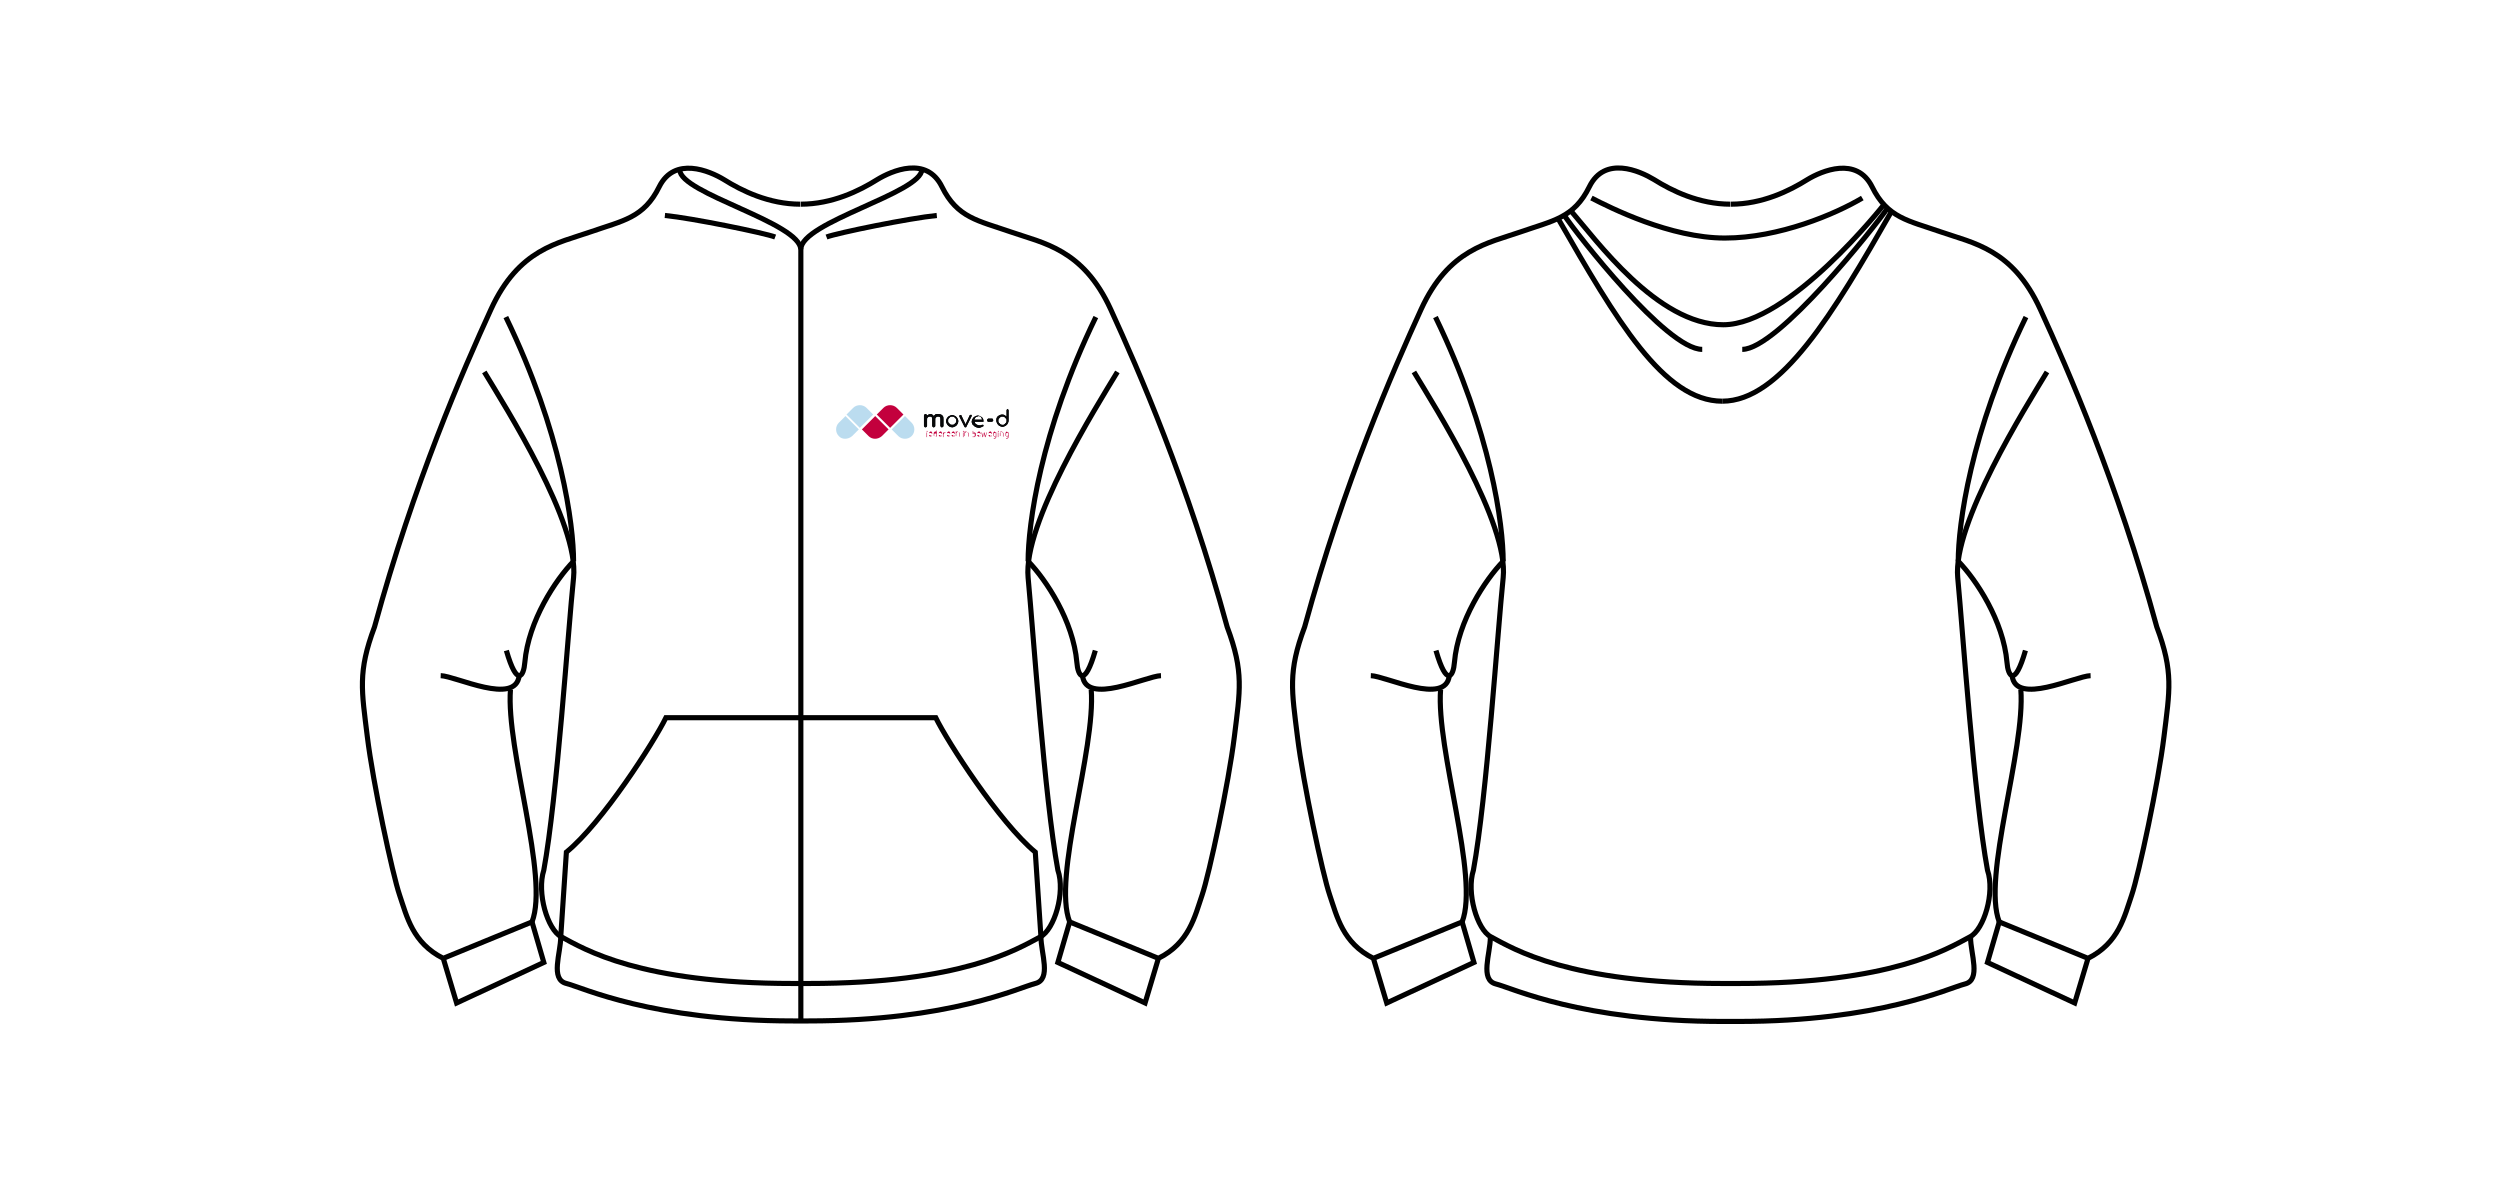 <?xml version="1.0" encoding="utf-8"?>
<!-- Generator: Adobe Illustrator 22.0.1, SVG Export Plug-In . SVG Version: 6.00 Build 0)  -->
<svg version="1.1" xmlns="http://www.w3.org/2000/svg" xmlns:xlink="http://www.w3.org/1999/xlink" x="0px" y="0px"
	 viewBox="0 0 487.3 231.8" style="enable-background:new 0 0 487.3 231.8;" xml:space="preserve">
<style type="text/css">
	.st0{display:none;}
	.st1{display:inline;}
	.st2{fill:#BBDCF3;}
	.st3{fill:#C3003D;}
	.st4{fill:none;stroke:#FFFFFF;stroke-miterlimit:10;}
	.st5{fill:none;stroke:#000000;stroke-miterlimit:10;}
	.st6{fill:#BBDCEF;}
	.st7{fill:#070809;}
	.st8{fill:#FFFFFF;}
	.st9{display:inline;fill:#BBDCEF;}
	.st10{display:inline;fill:#C3003D;}
	.st11{display:inline;fill:#FFFFFF;}
</style>
<g id="Layer_3" class="st0">
	<g class="st1">
		<path class="st2" d="M373.5,188.4l15.6-15.6l-31.3-31.3l-15.6,15.6c-8.6,8.6-8.6,22.6,0,31.3l0,0C350.9,197,364.9,197,373.5,188.4
			z"/>
		<path class="st2" d="M392.3,169.6l31.3-31.3l-15.8-15.8c-8.5-8.5-22.4-8.5-30.9,0L361,138.4L392.3,169.6z"/>
		<path class="st3" d="M426.7,140.6l-30.4,31.3l15.6,15.6c4.1,4.1,9.4,6.3,14.8,6.5L426.7,140.6z"/>
	</g>
</g>
<g id="Layer_10">
	<path class="st5" d="M225.8,186.8l-17.3-7.1l-2.3,7.9l17,7.9L225.8,186.8c6-3,7.1-8.2,8.5-12.3s5.2-21.9,6.3-30.9
		c1.1-9,1.9-12.6-1.4-21.4c-7.7-28.2-17.3-50.1-22.7-61.9S203.3,47.4,197,45.2c-6.3-2.2-10.4-2.7-13.4-8.8s-9.8-3.1-12.6-1.4
		c-3.5,2.2-8.8,4.8-14.9,4.8"/>
	<path class="st5" d="M200.4,109.4c3.5,3.6,8.8,11.6,9.5,19.7c0.2,2.7,1.5,5,3.6-2.3"/>
	<path class="st5" d="M226.3,131.7c-3,0.1-14.6,5.9-15.3,0"/>
	<path class="st5" d="M212.7,134.4c0.9,11.7-7.6,36.6-4.2,45.3"/>
	<path class="st5" d="M200.4,109.4c0-7,2.3-25.1,13.2-47.6"/>
	<path class="st5" d="M156.1,48.6c0-5.3,23.6-11,23.6-15.6"/>
	<path class="st5" d="M161.1,46.2c2.1-0.8,16.3-3.7,21.5-4.2"/>
	<path class="st5" d="M86.4,186.8l17.3-7.1l2.3,7.9l-17,7.9L86.4,186.8c-6-3-7.1-8.2-8.5-12.3s-5.2-21.9-6.3-30.9
		c-1.1-9-1.9-12.6,1.4-21.4C80.7,94,90.3,72.1,95.7,60.3s13.1-12.9,19.4-15.1s10.4-2.7,13.4-8.8c3-6,9.8-3.1,12.6-1.4
		c3.5,2.2,8.8,4.8,14.9,4.8"/>
	<path class="st5" d="M111.8,109.4c-3.5,3.6-8.8,11.6-9.5,19.7c-0.2,2.7-1.5,5-3.6-2.3"/>
	<path class="st5" d="M85.9,131.7c3,0.1,14.6,5.9,15.3,0"/>
	<path class="st5" d="M99.5,134.4c-0.9,11.7,7.6,36.6,4.2,45.3"/>
	<path class="st5" d="M94.4,72.5c4.1,6.8,18.5,29.5,17.4,40.1s-3.2,42.8-5.8,57c-1.4,4.4,0.7,11.6,3.4,13c4.5,2.4,15.3,9.1,45.2,9.1
		h3c29.9,0,40.7-6.7,45.2-9.1c2.7-1.4,4.9-8.6,3.4-13c-2.6-14.2-4.8-46.4-5.8-57s13.3-33.3,17.4-40.1"/>
	<path class="st5" d="M154.6,199c-27.5,0-41-6.5-44.2-7.3s-1.1-5.9-1.1-9.1l1.1-16.5c7-5.7,17.1-21.5,19.4-26.2h24.8h3h24.8
		c2.3,4.7,12.4,20.4,19.4,26.2l1.1,16.5c0,3.2,2.1,8.3-1.1,9.1s-16.6,7.3-44.2,7.3H154.6z"/>
	<path class="st5" d="M111.8,109.4c0-7-2.3-25.1-13.2-47.6"/>
	<path class="st5" d="M132.5,33.1c0,4.6,23.6,10.3,23.6,15.6V199"/>
	<path class="st5" d="M151.1,46.2c-2.1-0.8-16.3-3.7-21.5-4.2"/>
	<path class="st5" d="M407,186.8l-17.3-7.1l-2.3,7.9l17,7.9L407,186.8c6-3,7.1-8.2,8.5-12.3s5.2-21.9,6.3-30.9
		c1.1-9,1.9-12.6-1.4-21.4c-7.7-28.2-17.3-50.1-22.7-61.9s-13.1-12.9-19.4-15.1s-10.4-2.7-13.4-8.8c-3-6-9.8-3.1-12.6-1.4
		c-3.5,2.2-8.8,4.8-14.9,4.8"/>
	<path class="st5" d="M381.7,109.4c3.5,3.6,8.8,11.6,9.5,19.7c0.2,2.7,1.5,5,3.6-2.3"/>
	<path class="st5" d="M407.5,131.7c-3,0.1-14.6,5.9-15.3,0"/>
	<path class="st5" d="M393.9,134.4c0.9,11.7-7.6,36.6-4.2,45.3"/>
	<path class="st5" d="M381.7,109.4c0-7,2.3-25.1,13.2-47.6"/>
	<path class="st5" d="M267.7,186.8l17.3-7.1l2.3,7.9l-17,7.9L267.7,186.8c-6-3-7.1-8.2-8.5-12.3s-5.2-21.9-6.3-30.9
		c-1.1-9-1.9-12.6,1.4-21.4c7.7-28.2,17.3-50.1,22.7-61.9s13.1-12.9,19.4-15.1c6.3-2.2,10.4-2.7,13.4-8.8s9.8-3.1,12.6-1.4
		c3.5,2.2,8.8,4.8,14.9,4.8"/>
	<path class="st5" d="M293,109.4c-3.5,3.6-8.8,11.6-9.5,19.7c-0.2,2.7-1.5,5-3.6-2.3"/>
	<path class="st5" d="M267.2,131.7c3,0.1,14.6,5.9,15.3,0"/>
	<path class="st5" d="M280.8,134.4c-0.9,11.7,7.6,36.6,4.2,45.3"/>
	<path class="st5" d="M275.6,72.5c4.1,6.8,18.5,29.5,17.4,40.1s-3.2,42.8-5.8,57c-1.4,4.4,0.7,11.6,3.4,13
		c4.5,2.4,15.3,9.1,45.2,9.1h3c29.9,0,40.7-6.7,45.2-9.1c2.7-1.4,4.9-8.6,3.4-13c-2.6-14.2-4.8-46.4-5.8-57s13.3-33.3,17.4-40.1"/>
	<path class="st5" d="M384.1,182.7c0,3.2,2.1,8.3-1.1,9.1s-16.6,7.3-44.2,7.3h-3c-27.5,0-41-6.5-44.2-7.3s-1.1-5.9-1.1-9.1"/>
	<path class="st5" d="M293,109.4c0-7-2.3-25.1-13.2-47.6"/>
	<path class="st5" d="M310.2,38.6c3.7,1.9,15.4,7.8,26,7.8c10.6,0,21.6-4.7,26.8-7.8"/>
	<path class="st5" d="M306.2,41.1c4.8,5.5,16.8,22.2,29.7,22.2s31.3-23.4,31.3-23.4"/>
	<path class="st5" d="M335.7,78.2c-11.4,0-20.7-15.9-32-35.6"/>
	<path class="st5" d="M304.9,42c2.4,3.5,19.9,26.1,26.9,26.1"/>
	<path class="st5" d="M335.7,78.2c11.4,0,21.7-17.2,33-37"/>
	<path class="st5" d="M367.9,40.6c-2.4,3.5-21.4,27.5-28.3,27.5"/>
</g>
<g id="Layer_10_copy_2">
</g>
<g id="Layer_10_copy">
</g>
<g id="logo_x27_s">
	<g>
		<path class="st6" d="M166.1,85l1.3-1.3l-2.6-2.6l-1.3,1.3c-0.7,0.7-0.7,1.9,0,2.6l0,0C164.1,85.7,165.3,85.7,166.1,85z"/>
		<path class="st6" d="M167.6,83.4l2.6-2.6l-1.3-1.3c-0.7-0.7-1.9-0.7-2.6,0l-1.3,1.3L167.6,83.4z"/>
		<path class="st3" d="M171.9,85l1.3-1.3l-2.6-2.6l-2.6,2.6l1.3,1.3C170,85.7,171.1,85.7,171.9,85z"/>
		<path class="st3" d="M173.5,83.4l2.6-2.6l-1.3-1.3c-0.7-0.7-1.9-0.7-2.6,0l-1.3,1.3L173.5,83.4z"/>
		<path class="st6" d="M177.7,85L177.7,85c0.7-0.7,0.7-1.9,0-2.6l-1.3-1.3l-2.6,2.6l1.3,1.3C175.8,85.7,177,85.7,177.7,85z"/>
		<path class="st7" d="M183.7,81c0.2,0.2,0.2,0.4,0.2,0.7V83c0,0.1,0,0.1-0.1,0.2c0,0-0.1,0.1-0.2,0.1c-0.1,0-0.1,0-0.2-0.1
			c0,0-0.1-0.1-0.1-0.2v-1.3c0-0.2,0-0.3-0.1-0.4c-0.1-0.1-0.2-0.1-0.4-0.1c-0.2,0-0.3,0.1-0.4,0.2c-0.1,0.1-0.1,0.2-0.1,0.4V83
			c0,0.1,0,0.1-0.1,0.2c0,0-0.1,0.1-0.2,0.1c-0.1,0-0.1,0-0.2-0.1c0,0-0.1-0.1-0.1-0.2v-1.3c0-0.2,0-0.3-0.1-0.4
			c-0.1-0.1-0.2-0.1-0.4-0.1c-0.2,0-0.3,0.1-0.4,0.2c-0.1,0.1-0.1,0.2-0.1,0.4V83c0,0.1,0,0.1-0.1,0.2c0,0-0.1,0.1-0.2,0.1
			c-0.1,0-0.1,0-0.2-0.1c0,0-0.1-0.1-0.1-0.2v-2c0-0.1,0-0.1,0.1-0.2c0,0,0.1-0.1,0.2-0.1c0.1,0,0.1,0,0.2,0.1c0,0,0.1,0.1,0.1,0.2
			c0.1-0.1,0.2-0.1,0.3-0.2c0.1,0,0.2-0.1,0.3-0.1c0.2,0,0.3,0,0.4,0.1c0.1,0.1,0.2,0.1,0.3,0.3c0.1-0.1,0.2-0.2,0.3-0.3
			c0.1-0.1,0.3-0.1,0.4-0.1C183.3,80.7,183.5,80.8,183.7,81z"/>
		<path class="st7" d="M185,83.1c-0.2-0.1-0.3-0.3-0.4-0.4c-0.1-0.2-0.2-0.4-0.2-0.6c0-0.2,0.1-0.5,0.2-0.6c0.1-0.2,0.2-0.3,0.4-0.4
			c0.2-0.1,0.4-0.2,0.6-0.2c0.2,0,0.4,0.1,0.6,0.2c0.2,0.1,0.3,0.3,0.4,0.4c0.1,0.2,0.2,0.4,0.2,0.6c0,0.2-0.1,0.5-0.2,0.6
			c-0.1,0.2-0.2,0.3-0.4,0.4c-0.2,0.1-0.4,0.2-0.6,0.2C185.4,83.3,185.1,83.2,185,83.1z M186,82.7c0.1-0.1,0.2-0.2,0.3-0.3
			c0.1-0.1,0.1-0.3,0.1-0.4c0-0.2,0-0.3-0.1-0.4c-0.1-0.1-0.2-0.2-0.3-0.3c-0.1-0.1-0.3-0.1-0.4-0.1s-0.3,0-0.4,0.1
			c-0.1,0.1-0.2,0.2-0.3,0.3c-0.1,0.1-0.1,0.3-0.1,0.4c0,0.2,0,0.3,0.1,0.4c0.1,0.1,0.2,0.2,0.3,0.3c0.1,0.1,0.3,0.1,0.4,0.1
			S185.9,82.8,186,82.7z"/>
		<path class="st7" d="M189.4,80.9c0,0,0,0.1,0,0.1c0,0,0,0.1,0,0.1l-1,2c0,0.1-0.1,0.2-0.2,0.2c-0.1,0-0.1,0-0.1,0
			c0,0-0.1-0.1-0.1-0.1l-1-2c0,0,0-0.1,0-0.1c0-0.1,0-0.1,0.1-0.2c0,0,0.1,0,0.1,0c0,0,0.1,0,0.1,0c0,0,0.1,0,0.1,0.1l0.8,1.7
			l0.8-1.7c0,0,0-0.1,0.1-0.1c0,0,0.1,0,0.1,0C189.2,80.8,189.2,80.8,189.4,80.9C189.3,80.8,189.3,80.8,189.4,80.9z"/>
		<path class="st7" d="M191.8,82.1c0,0-0.1,0.1-0.1,0.1H190c0,0.2,0.1,0.4,0.3,0.5c0.2,0.1,0.3,0.2,0.6,0.2c0.1,0,0.2,0,0.3,0
			c0.1,0,0.2-0.1,0.2-0.1c0,0,0.1,0,0.1,0c0.1,0,0.1,0,0.1,0c0.1,0,0.1,0.1,0.1,0.2c0,0.1,0,0.1-0.1,0.1c-0.1,0.1-0.2,0.1-0.4,0.2
			c-0.2,0.1-0.3,0.1-0.4,0.1c-0.2,0-0.5-0.1-0.7-0.2c-0.2-0.1-0.3-0.3-0.5-0.4c-0.1-0.2-0.2-0.4-0.2-0.6c0-0.2,0.1-0.5,0.2-0.6
			c0.1-0.2,0.2-0.3,0.4-0.4c0.2-0.1,0.4-0.2,0.6-0.2c0.2,0,0.4,0.1,0.6,0.2c0.2,0.1,0.3,0.2,0.4,0.4c0.1,0.2,0.1,0.4,0.1,0.6
			C191.9,82,191.9,82.1,191.8,82.1z M190.2,81.3c-0.1,0.1-0.2,0.3-0.3,0.5h1.5c0-0.2-0.1-0.4-0.2-0.5c-0.1-0.1-0.3-0.2-0.5-0.2
			C190.6,81.2,190.4,81.2,190.2,81.3z"/>
		<path class="st7" d="M192.5,82.1c0,0-0.1-0.1-0.1-0.2c0-0.1,0-0.1,0.1-0.2c0,0,0.1-0.1,0.1-0.1h0.8c0.1,0,0.1,0,0.1,0.1
			c0,0,0.1,0.1,0.1,0.2c0,0.1,0,0.1-0.1,0.2c0,0-0.1,0.1-0.1,0.1h-0.8C192.5,82.2,192.5,82.2,192.5,82.1z"/>
		<path class="st7" d="M196.5,79.8c0,0,0.1,0.1,0.1,0.2v2c0,0.2-0.1,0.4-0.2,0.6c-0.1,0.2-0.3,0.3-0.4,0.4c-0.2,0.1-0.4,0.2-0.6,0.2
			c-0.2,0-0.4-0.1-0.6-0.2c-0.2-0.1-0.3-0.3-0.4-0.4c-0.1-0.2-0.2-0.4-0.2-0.6s0-0.4,0.1-0.6c0.1-0.2,0.2-0.3,0.4-0.4
			c0.2-0.1,0.4-0.2,0.6-0.2c0.2,0,0.3,0,0.5,0.1c0.1,0.1,0.3,0.2,0.4,0.3V80c0-0.1,0-0.1,0.1-0.2c0,0,0.1-0.1,0.2-0.1
			C196.4,79.8,196.5,79.8,196.5,79.8z M195.8,82.7c0.1-0.1,0.2-0.2,0.3-0.3c0.1-0.1,0.1-0.3,0.1-0.4c0-0.2,0-0.3-0.1-0.4
			c-0.1-0.1-0.2-0.2-0.3-0.3c-0.1-0.1-0.3-0.1-0.4-0.1c-0.1,0-0.3,0-0.4,0.1c-0.1,0.1-0.2,0.2-0.3,0.3c-0.1,0.1-0.1,0.3-0.1,0.4
			c0,0.2,0,0.3,0.1,0.4c0.1,0.1,0.2,0.2,0.3,0.3c0.1,0.1,0.3,0.1,0.4,0.1C195.5,82.9,195.6,82.8,195.8,82.7z"/>
		<path class="st7" d="M183.7,81c0.2,0.2,0.2,0.4,0.2,0.7V83c0,0.1,0,0.1-0.1,0.2c0,0-0.1,0.1-0.2,0.1c-0.1,0-0.1,0-0.2-0.1
			c0,0-0.1-0.1-0.1-0.2v-1.3c0-0.2,0-0.3-0.1-0.4c-0.1-0.1-0.2-0.1-0.4-0.1c-0.2,0-0.3,0.1-0.4,0.2c-0.1,0.1-0.1,0.2-0.1,0.4V83
			c0,0.1,0,0.1-0.1,0.2c0,0-0.1,0.1-0.2,0.1c-0.1,0-0.1,0-0.2-0.1c0,0-0.1-0.1-0.1-0.2v-1.3c0-0.2,0-0.3-0.1-0.4
			c-0.1-0.1-0.2-0.1-0.4-0.1c-0.2,0-0.3,0.1-0.4,0.2c-0.1,0.1-0.1,0.2-0.1,0.4V83c0,0.1,0,0.1-0.1,0.2c0,0-0.1,0.1-0.2,0.1
			c-0.1,0-0.1,0-0.2-0.1c0,0-0.1-0.1-0.1-0.2v-2c0-0.1,0-0.1,0.1-0.2c0,0,0.1-0.1,0.2-0.1c0.1,0,0.1,0,0.2,0.1c0,0,0.1,0.1,0.1,0.2
			c0.1-0.1,0.2-0.1,0.3-0.2c0.1,0,0.2-0.1,0.3-0.1c0.2,0,0.3,0,0.4,0.1c0.1,0.1,0.2,0.1,0.3,0.3c0.1-0.1,0.2-0.2,0.3-0.3
			c0.1-0.1,0.3-0.1,0.4-0.1C183.3,80.7,183.5,80.8,183.7,81z"/>
		<path class="st7" d="M185,83.1c-0.2-0.1-0.3-0.3-0.4-0.4c-0.1-0.2-0.2-0.4-0.2-0.6c0-0.2,0.1-0.5,0.2-0.6c0.1-0.2,0.2-0.3,0.4-0.4
			c0.2-0.1,0.4-0.2,0.6-0.2c0.2,0,0.4,0.1,0.6,0.2c0.2,0.1,0.3,0.3,0.4,0.4c0.1,0.2,0.2,0.4,0.2,0.6c0,0.2-0.1,0.5-0.2,0.6
			c-0.1,0.2-0.2,0.3-0.4,0.4c-0.2,0.1-0.4,0.2-0.6,0.2C185.4,83.3,185.1,83.2,185,83.1z M186,82.7c0.1-0.1,0.2-0.2,0.3-0.3
			c0.1-0.1,0.1-0.3,0.1-0.4c0-0.2,0-0.3-0.1-0.4c-0.1-0.1-0.2-0.2-0.3-0.3c-0.1-0.1-0.3-0.1-0.4-0.1s-0.3,0-0.4,0.1
			c-0.1,0.1-0.2,0.2-0.3,0.3c-0.1,0.1-0.1,0.3-0.1,0.4c0,0.2,0,0.3,0.1,0.4c0.1,0.1,0.2,0.2,0.3,0.3c0.1,0.1,0.3,0.1,0.4,0.1
			S185.9,82.8,186,82.7z"/>
		<path class="st7" d="M189.4,80.9c0,0,0,0.1,0,0.1c0,0,0,0.1,0,0.1l-1,2c0,0.1-0.1,0.2-0.2,0.2c-0.1,0-0.1,0-0.1,0
			c0,0-0.1-0.1-0.1-0.1l-1-2c0,0,0-0.1,0-0.1c0-0.1,0-0.1,0.1-0.2c0,0,0.1,0,0.1,0c0,0,0.1,0,0.1,0c0,0,0.1,0,0.1,0.1l0.8,1.7
			l0.8-1.7c0,0,0-0.1,0.1-0.1c0,0,0.1,0,0.1,0C189.2,80.8,189.2,80.8,189.4,80.9C189.3,80.8,189.3,80.8,189.4,80.9z"/>
		<path class="st7" d="M191.8,82.1c0,0-0.1,0.1-0.1,0.1H190c0,0.2,0.1,0.4,0.3,0.5c0.2,0.1,0.3,0.2,0.6,0.2c0.1,0,0.2,0,0.3,0
			c0.1,0,0.2-0.1,0.2-0.1c0,0,0.1,0,0.1,0c0.1,0,0.1,0,0.1,0c0.1,0,0.1,0.1,0.1,0.2c0,0.1,0,0.1-0.1,0.1c-0.1,0.1-0.2,0.1-0.4,0.2
			c-0.2,0.1-0.3,0.1-0.4,0.1c-0.2,0-0.5-0.1-0.7-0.2c-0.2-0.1-0.3-0.3-0.5-0.4c-0.1-0.2-0.2-0.4-0.2-0.6c0-0.2,0.1-0.5,0.2-0.6
			c0.1-0.2,0.2-0.3,0.4-0.4c0.2-0.1,0.4-0.2,0.6-0.2c0.2,0,0.4,0.1,0.6,0.2c0.2,0.1,0.3,0.2,0.4,0.4c0.1,0.2,0.1,0.4,0.1,0.6
			C191.9,82,191.9,82.1,191.8,82.1z M190.2,81.3c-0.1,0.1-0.2,0.3-0.3,0.5h1.5c0-0.2-0.1-0.4-0.2-0.5c-0.1-0.1-0.3-0.2-0.5-0.2
			C190.6,81.2,190.4,81.2,190.2,81.3z"/>
		<path class="st7" d="M192.5,82.1c0,0-0.1-0.1-0.1-0.2c0-0.1,0-0.1,0.1-0.2c0,0,0.1-0.1,0.1-0.1h0.8c0.1,0,0.1,0,0.1,0.1
			c0,0,0.1,0.1,0.1,0.2c0,0.1,0,0.1-0.1,0.2c0,0-0.1,0.1-0.1,0.1h-0.8C192.5,82.2,192.5,82.2,192.5,82.1z"/>
		<path class="st7" d="M196.5,79.8c0,0,0.1,0.1,0.1,0.2v2c0,0.2-0.1,0.4-0.2,0.6c-0.1,0.2-0.3,0.3-0.4,0.4c-0.2,0.1-0.4,0.2-0.6,0.2
			c-0.2,0-0.4-0.1-0.6-0.2c-0.2-0.1-0.3-0.3-0.4-0.4c-0.1-0.2-0.2-0.4-0.2-0.6s0-0.4,0.1-0.6c0.1-0.2,0.2-0.3,0.4-0.4
			c0.2-0.1,0.4-0.2,0.6-0.2c0.2,0,0.3,0,0.5,0.1c0.1,0.1,0.3,0.2,0.4,0.3V80c0-0.1,0-0.1,0.1-0.2c0,0,0.1-0.1,0.2-0.1
			C196.4,79.8,196.5,79.8,196.5,79.8z M195.8,82.7c0.1-0.1,0.2-0.2,0.3-0.3c0.1-0.1,0.1-0.3,0.1-0.4c0-0.2,0-0.3-0.1-0.4
			c-0.1-0.1-0.2-0.2-0.3-0.3c-0.1-0.1-0.3-0.1-0.4-0.1c-0.1,0-0.3,0-0.4,0.1c-0.1,0.1-0.2,0.2-0.3,0.3c-0.1,0.1-0.1,0.3-0.1,0.4
			c0,0.2,0,0.3,0.1,0.4c0.1,0.1,0.2,0.2,0.3,0.3c0.1,0.1,0.3,0.1,0.4,0.1C195.5,82.9,195.6,82.8,195.8,82.7z"/>
		<g>
			<path class="st3" d="M180.6,84.1C180.5,84.1,180.5,84.1,180.6,84.1c0-0.1,0-0.1,0-0.1c0,0,0,0,0.1,0s0.1,0,0.1,0c0,0,0,0,0,0.1
				c0,0,0,0,0,0.1C180.7,84.1,180.7,84.1,180.6,84.1C180.6,84.1,180.6,84.1,180.6,84.1z M180.6,85.2v-0.9c0,0,0,0,0,0h0.1
				c0,0,0,0,0,0v0.9c0,0,0,0,0,0L180.6,85.2C180.6,85.2,180.6,85.2,180.6,85.2z"/>
			<path class="st3" d="M181.5,85C181.5,85,181.5,85,181.5,85c0.1-0.1,0.1-0.1,0.1-0.1c0,0,0,0,0,0l0.1,0c0,0,0,0,0,0
				C181.6,85.1,181.6,85.1,181.5,85c0,0.1-0.1,0.1-0.1,0.1c-0.1,0-0.2,0-0.2-0.1c-0.1,0-0.1-0.1-0.1-0.2c0-0.1,0-0.1,0-0.2
				c0-0.1,0-0.1,0-0.1c0,0,0-0.1,0-0.1c0-0.1,0.1-0.1,0.1-0.2c0.1,0,0.1-0.1,0.2-0.1c0.1,0,0.2,0,0.2,0.1c0.1,0.1,0.1,0.1,0.1,0.2
				c0,0,0,0.1,0,0.2c0,0,0,0,0,0h-0.6c0,0,0,0,0,0c0,0.1,0,0.1,0,0.1c0,0.1,0,0.1,0.1,0.1c0,0,0.1,0,0.2,0
				C181.4,85.1,181.4,85.1,181.5,85z M181.2,84.4c0,0-0.1,0.1-0.1,0.1c0,0,0,0.1,0,0.1c0,0,0,0,0,0h0.5c0,0,0,0,0,0
				c0-0.1,0-0.1,0-0.1c0-0.1,0-0.1-0.1-0.1c0,0-0.1,0-0.2,0C181.3,84.4,181.2,84.4,181.2,84.4z"/>
			<path class="st3" d="M182.5,83.9L182.5,83.9c0.1,0,0.1,0,0.1,0v1.2c0,0,0,0,0,0h-0.1c0,0,0,0,0,0v-0.1c0,0,0,0,0,0c0,0,0,0,0,0
				c0,0-0.1,0.1-0.1,0.1c0,0-0.1,0-0.1,0c-0.1,0-0.2,0-0.2-0.1c-0.1,0-0.1-0.1-0.1-0.2c0-0.1,0-0.1,0-0.2c0-0.1,0-0.2,0-0.2
				c0-0.1,0.1-0.1,0.1-0.2c0.1,0,0.1-0.1,0.2-0.1c0,0,0.1,0,0.1,0c0,0,0.1,0,0.1,0.1c0,0,0,0,0,0c0,0,0,0,0,0L182.5,83.9
				C182.5,83.9,182.5,83.9,182.5,83.9z M182.5,84.9c0,0,0-0.1,0-0.1s0-0.1,0-0.1c0,0,0-0.1,0-0.1c0,0,0-0.1-0.1-0.1c0,0-0.1,0-0.1,0
				c0,0-0.1,0-0.1,0c0,0-0.1,0.1-0.1,0.1c0,0,0,0.1,0,0.1c0,0,0,0.1,0,0.1c0,0.1,0,0.1,0,0.1c0,0,0,0.1,0,0.1c0,0,0,0.1,0.1,0.1
				c0,0,0.1,0,0.1,0c0,0,0.1,0,0.1,0C182.4,85,182.4,85,182.5,84.9C182.5,84.9,182.5,84.9,182.5,84.9z"/>
			<path class="st3" d="M183.4,85C183.4,85,183.5,85,183.4,85c0.1-0.1,0.1-0.1,0.1-0.1c0,0,0,0,0,0l0.1,0c0,0,0,0,0,0
				C183.5,85.1,183.5,85.1,183.4,85c0,0.1-0.1,0.1-0.1,0.1c-0.1,0-0.2,0-0.2-0.1c-0.1,0-0.1-0.1-0.1-0.2c0-0.1,0-0.1,0-0.2
				c0-0.1,0-0.1,0-0.1c0,0,0-0.1,0-0.1c0-0.1,0.1-0.1,0.1-0.2c0.1,0,0.1-0.1,0.2-0.1c0.1,0,0.2,0,0.2,0.1c0.1,0.1,0.1,0.1,0.1,0.2
				c0,0,0,0.1,0,0.2c0,0,0,0,0,0H183c0,0,0,0,0,0c0,0.1,0,0.1,0,0.1c0,0.1,0,0.1,0.1,0.1c0,0,0.1,0,0.2,0
				C183.3,85.1,183.4,85.1,183.4,85z M183.1,84.4c0,0-0.1,0.1-0.1,0.1c0,0,0,0.1,0,0.1c0,0,0,0,0,0h0.5c0,0,0,0,0,0
				c0-0.1,0-0.1,0-0.1c0-0.1,0-0.1-0.1-0.1c0,0-0.1,0-0.2,0C183.2,84.4,183.1,84.4,183.1,84.4z"/>
			<path class="st3" d="M184.3,84.3C184.3,84.3,184.3,84.3,184.3,84.3l0,0.1c0,0,0,0,0,0c0,0-0.1,0-0.1,0c-0.1,0-0.1,0-0.2,0.1
				c0,0-0.1,0.1-0.1,0.2v0.5c0,0,0,0,0,0h-0.1c0,0,0,0,0,0v-0.9c0,0,0,0,0,0h0.1c0,0,0,0,0,0v0.1c0,0,0,0,0,0c0,0,0,0,0,0
				c0,0,0.1-0.1,0.1-0.1C184.1,84.3,184.2,84.3,184.3,84.3C184.3,84.3,184.3,84.3,184.3,84.3z"/>
			<path class="st3" d="M185,85C185,85,185.1,85,185,85c0.1-0.1,0.1-0.1,0.1-0.1c0,0,0,0,0,0l0.1,0c0,0,0,0,0,0
				C185.1,85.1,185.1,85.1,185,85c0,0.1-0.1,0.1-0.1,0.1c-0.1,0-0.2,0-0.2-0.1c-0.1,0-0.1-0.1-0.1-0.2c0-0.1,0-0.1,0-0.2
				c0-0.1,0-0.1,0-0.1c0,0,0-0.1,0-0.1c0-0.1,0.1-0.1,0.1-0.2c0.1,0,0.1-0.1,0.2-0.1c0.1,0,0.2,0,0.2,0.1c0.1,0.1,0.1,0.1,0.1,0.2
				c0,0,0,0.1,0,0.2c0,0,0,0,0,0h-0.6c0,0,0,0,0,0c0,0.1,0,0.1,0,0.1c0,0.1,0,0.1,0.1,0.1c0,0,0.1,0,0.2,0
				C184.9,85.1,184.9,85.1,185,85z M184.7,84.4c0,0-0.1,0.1-0.1,0.1c0,0,0,0.1,0,0.1c0,0,0,0,0,0h0.5c0,0,0,0,0,0c0-0.1,0-0.1,0-0.1
				c0-0.1,0-0.1-0.1-0.1c0,0-0.1,0-0.2,0C184.8,84.4,184.7,84.4,184.7,84.4z"/>
			<path class="st3" d="M185.9,85C186,85,186,85,185.9,85c0.1-0.1,0.1-0.1,0.1-0.1c0,0,0,0,0,0l0.1,0c0,0,0,0,0,0
				C186.1,85.1,186,85.1,185.9,85c0,0.1-0.1,0.1-0.1,0.1c-0.1,0-0.2,0-0.2-0.1c-0.1,0-0.1-0.1-0.1-0.2c0-0.1,0-0.1,0-0.2
				c0-0.1,0-0.1,0-0.1c0,0,0-0.1,0-0.1c0-0.1,0.1-0.1,0.1-0.2c0.1,0,0.1-0.1,0.2-0.1c0.1,0,0.2,0,0.2,0.1c0.1,0.1,0.1,0.1,0.1,0.2
				c0,0,0,0.1,0,0.2c0,0,0,0,0,0h-0.6c0,0,0,0,0,0c0,0.1,0,0.1,0,0.1c0,0.1,0,0.1,0.1,0.1c0,0,0.1,0,0.2,0
				C185.8,85.1,185.9,85.1,185.9,85z M185.6,84.4c0,0-0.1,0.1-0.1,0.1c0,0,0,0.1,0,0.1c0,0,0,0,0,0h0.5c0,0,0,0,0,0
				c0-0.1,0-0.1,0-0.1c0-0.1,0-0.1-0.1-0.1c0,0-0.1,0-0.2,0C185.7,84.4,185.7,84.4,185.6,84.4z"/>
			<path class="st3" d="M187,84.3c0.1,0.1,0.1,0.1,0.1,0.2v0.6c0,0,0,0,0,0H187c0,0,0,0,0,0v-0.6c0-0.1,0-0.1-0.1-0.2
				s-0.1-0.1-0.2-0.1c-0.1,0-0.1,0-0.2,0.1c0,0-0.1,0.1-0.1,0.1v0.6c0,0,0,0,0,0h-0.1c0,0,0,0,0,0v-0.9c0,0,0,0,0,0h0.1c0,0,0,0,0,0
				v0.1c0,0,0,0,0,0c0,0,0,0,0,0c0.1-0.1,0.1-0.1,0.2-0.1C186.9,84.3,186.9,84.3,187,84.3z"/>
			<path class="st3" d="M187.7,84.1C187.7,84.1,187.7,84.1,187.7,84.1c0-0.1,0-0.1,0-0.1c0,0,0,0,0.1,0s0.1,0,0.1,0c0,0,0,0,0,0.1
				c0,0,0,0,0,0.1C187.8,84.1,187.8,84.1,187.7,84.1C187.8,84.1,187.7,84.1,187.7,84.1z M187.7,85.2v-0.9c0,29.9,0,0,0,0h0.1
				c0,0,0,0,0,0v0.9c0,0,0,0,0,0L187.7,85.2C187.7,85.2,187.7,85.2,187.7,85.2z"/>
			<path class="st3" d="M188.7,84.3c0.1,0.1,0.1,0.1,0.1,0.2v0.6c0,0,0,0,0,0h-0.1c0,0,0,0,0,0v-0.6c0-0.1,0-0.1-0.1-0.2
				c0,0-0.1-0.1-0.2-0.1c-0.1,0-0.1,0-0.2,0.1c0,0-0.1,0.1-0.1,0.1v0.6c0,0,0,0,0,0h-0.1c0,0,0,0,0,0v-0.9c0,0,0,0,0,0h0.1
				c0,0,0,0,0,0v0.1c0,0,0,0,0,0c0,0,0,0,0,0c0.1-0.1,0.1-0.1,0.2-0.1C188.6,84.3,188.7,84.3,188.7,84.3z"/>
			<path class="st3" d="M190.2,84.7c0,0.1,0,0.2,0,0.2c0,0.1-0.1,0.1-0.1,0.2c-0.1,0-0.1,0.1-0.2,0.1c0,0-0.1,0-0.1,0
				c0,0-0.1,0-0.1-0.1c0,0,0,0,0,0c0,0,0,0,0,0v0.1c0,0,0,0,0,0h-0.1c0,0,0,0,0,0V84c0,0,0,0,0,0h0.1c0,0,0,0,0,0v0.4c0,0,0,0,0,0
				c0,0,0,0,0,0c0,0,0.1-0.1,0.1-0.1c0,0,0.1,0,0.1,0c0.1,0,0.2,0,0.2,0.1c0.1,0,0.1,0.1,0.1,0.2C190.2,84.6,190.2,84.6,190.2,84.7z
				 M190,84.9c0,0,0-0.1,0-0.1c0-0.1,0-0.1,0-0.1c0,0,0-0.1,0-0.1c0,0,0-0.1-0.1-0.1c0,0-0.1,0-0.1,0c0,0-0.1,0-0.1,0
				c0,0-0.1,0.1-0.1,0.1c0,0,0,0.1,0,0.1c0,0,0,0.1,0,0.1s0,0.1,0,0.1c0,0,0,0.1,0,0.1c0,0,0,0.1,0.1,0.1c0,0,0.1,0,0.1,0
				c0,0,0.1,0,0.1,0C190,85,190,85,190,84.9C190,84.9,190,84.9,190,84.9z"/>
			<path class="st3" d="M190.9,85C191,85,191,85,190.9,85c0.1-0.1,0.1-0.1,0.1-0.1c0,0,0,0,0,0l0.1,0c0,0,0,0,0,0
				C191.1,85.1,191,85.1,190.9,85c0,0.1-0.1,0.1-0.1,0.1c-0.1,0-0.2,0-0.2-0.1c-0.1,0-0.1-0.1-0.1-0.2c0-0.1,0-0.1,0-0.2
				c0-0.1,0-0.1,0-0.1c0,0,0-0.1,0-0.1c0-0.1,0.1-0.1,0.1-0.2c0.1,0,0.1-0.1,0.2-0.1c0.1,0,0.2,0,0.2,0.1c0.1,0.1,0.1,0.1,0.1,0.2
				c0,0,0,0.1,0,0.2c0,0,0,0,0,0h-0.6c0,0,0,0,0,0c0,0.1,0,0.1,0,0.1c0,0.1,0,0.1,0.1,0.1c0,0,0.1,0,0.2,0
				C190.8,85.1,190.9,85.1,190.9,85z M190.6,84.4c0,0-0.1,0.1-0.1,0.1c0,0,0,0.1,0,0.1c0,0,0,0,0,0h0.5c0,0,0,0,0,0
				c0-0.1,0-0.1,0-0.1c0-0.1,0-0.1-0.1-0.1c0,0-0.1,0-0.2,0C190.7,84.4,190.7,84.4,190.6,84.4z"/>
			<path class="st3" d="M191.5,85.2l-0.2-0.9c0,0,0,0,0,0c0,0,0,0,0,0c0,0,0,0,0,0h0.1c0,0,0,0,0,0l0.2,0.7c0,0,0,0,0,0c0,0,0,0,0,0
				l0.2-0.7c0,0,0,0,0,0h0.1c0,0,0,0,0,0l0.2,0.7c0,0,0,0,0,0c0,0,0,0,0,0l0.2-0.7c0,0,0,0,0,0l0.1,0c0,0,0,0,0,0c0,0,0,0,0,0
				l-0.3,0.9c0,0,0,0,0,0h-0.1c0,0,0,0,0,0l-0.2-0.7c0,0,0,0,0,0c0,0,0,0,0,0l-0.2,0.7c0,0,0,0,0,0L191.5,85.2
				C191.5,85.2,191.5,85.2,191.5,85.2z"/>
			<path class="st3" d="M193.1,85C193.1,85,193.2,85,193.1,85c0.1-0.1,0.1-0.1,0.1-0.1c0,0,0,0,0,0l0.1,0c0,0,0,0,0,0
				C193.3,85.1,193.2,85.1,193.1,85c0,0.1-0.1,0.1-0.1,0.1c-0.1,0-0.2,0-0.2-0.1c-0.1,0-0.1-0.1-0.1-0.2c0-0.1,0-0.1,0-0.2
				c0-0.1,0-0.1,0-0.1c0,0,0-0.1,0-0.1c0-0.1,0.1-0.1,0.1-0.2c0.1,0,0.1-0.1,0.2-0.1c0.1,0,0.2,0,0.2,0.1c0.1,0.1,0.1,0.1,0.1,0.2
				c0,0,0,0.1,0,0.2c0,0,0,0,0,0h-0.6c0,0,0,0,0,0c0,0.1,0,0.1,0,0.1c0,0.1,0,0.1,0.1,0.1c0,0,0.1,0,0.2,0
				C193,85.1,193.1,85.1,193.1,85z M192.8,84.4c0,0-0.1,0.1-0.1,0.1c0,0,0,0.1,0,0.1c0,0,0,0,0,0h0.5c0,0,0,0,0,0c0-0.1,0-0.1,0-0.1
				c0-0.1,0-0.1-0.1-0.1c0,0-0.1,0-0.2,0C192.9,84.4,192.8,84.4,192.8,84.4z"/>
			<path class="st3" d="M194.1,84.3L194.1,84.3c0.1,0,0.1,0,0.1,0v0.8c0,0.1,0,0.2-0.1,0.3c-0.1,0.1-0.2,0.1-0.3,0.1c0,0,0,0-0.1,0
				c0,0,0,0,0,0l0-0.1c0,0,0,0,0,0c0.1,0,0.2,0,0.3-0.1c0.1,0,0.1-0.1,0.1-0.2v-0.1c0,0,0,0,0,0c0,0,0,0,0,0
				c-0.1,0.1-0.1,0.1-0.2,0.1c-0.1,0-0.1,0-0.2-0.1c-0.1,0-0.1-0.1-0.1-0.2c0,0,0-0.1,0-0.2c0-0.1,0-0.1,0-0.1c0,0,0-0.1,0-0.1
				c0-0.1,0.1-0.1,0.1-0.2c0.1,0,0.1-0.1,0.2-0.1C194,84.3,194,84.3,194.1,84.3C194.1,84.4,194.1,84.4,194.1,84.3
				C194.1,84.4,194.1,84.4,194.1,84.3L194.1,84.3C194.1,84.3,194.1,84.3,194.1,84.3z M194.1,84.8c0,0,0-0.1,0-0.1c0-0.1,0-0.1,0-0.1
				c0,0,0,0,0-0.1c0,0,0-0.1-0.1-0.1c0,0-0.1,0-0.1,0c-0.1,0-0.1,0-0.1,0c0,0-0.1,0.1-0.1,0.1c0,0,0,0.1,0,0.2c0,0.1,0,0.1,0,0.2
				c0,0,0,0.1,0.1,0.1c0,0,0.1,0,0.1,0c0.1,0,0.1,0,0.1,0C194.1,85,194.1,85,194.1,84.8C194.1,84.9,194.1,84.9,194.1,84.8z"/>
			<path class="st3" d="M194.5,84.1C194.5,84.1,194.5,84.1,194.5,84.1c0-0.1,0-0.1,0-0.1c0,0,0,0,0.1,0s0.1,0,0.1,0c0,0,0,0,0,0.1
				c0,0,0,0,0,0.1C194.6,84.1,194.6,84.1,194.5,84.1C194.6,84.1,194.5,84.1,194.5,84.1z M194.5,85.2v-0.9c0,0,0,0,0,0h0.1
				c0,0,0,0,0,0v0.9c0,0,0,0,0,0L194.5,85.2C194.5,85.2,194.5,85.2,194.5,85.2z"/>
			<path class="st3" d="M195.5,84.3c0.1,0.1,0.1,0.1,0.1,0.2v0.6c0,0,0,0,0,0h-0.1c0,0,0,0,0,0v-0.6c0-0.1,0-0.1-0.1-0.2
				c0,0-0.1-0.1-0.2-0.1c-0.1,0-0.1,0-0.2,0.1c0,0-0.1,0.1-0.1,0.1v0.6c0,0,0,0,0,0H195c0,0,0,0,0,0v-0.9c0,0,0,0,0,0h0.1
				c0,0,0,0,0,0v0.1c0,0,0,0,0,0c0,0,0,0,0,0c0.1-0.1,0.1-0.1,0.2-0.1C195.4,84.3,195.5,84.3,195.5,84.3z"/>
			<path class="st3" d="M196.5,84.3L196.5,84.3c0.1,0,0.1,0,0.1,0v0.8c0,0.1,0,0.2-0.1,0.3c-0.1,0.1-0.2,0.1-0.3,0.1c0,0,0,0-0.1,0
				c0,0,0,0,0,0l0-0.1c0,0,0,0,0,0c0.1,0,0.2,0,0.3-0.1c0.1,0,0.1-0.1,0.1-0.2v-0.1c0,0,0,0,0,0c0,0,0,0,0,0
				c-0.1,0.1-0.1,0.1-0.2,0.1c-0.1,0-0.1,0-0.2-0.1c-0.1,0-0.1-0.1-0.1-0.2c0,0,0-0.1,0-0.2c0-0.1,0-0.1,0-0.1c0,0,0-0.1,0-0.1
				c0-0.1,0.1-0.1,0.1-0.2c0.1,0,0.1-0.1,0.2-0.1C196.3,84.3,196.4,84.3,196.5,84.3C196.5,84.4,196.5,84.4,196.5,84.3
				C196.5,84.4,196.5,84.4,196.5,84.3L196.5,84.3C196.5,84.3,196.5,84.3,196.5,84.3z M196.5,84.8c0,0,0-0.1,0-0.1c0-0.1,0-0.1,0-0.1
				c0,0,0,0,0-0.1c0,0,0-0.1-0.1-0.1c0,0-0.1,0-0.1,0c-0.1,0-0.1,0-0.1,0s-0.1,0.1-0.1,0.1c0,0,0,0.1,0,0.2c0,0.1,0,0.1,0,0.2
				c0,0,0,0.1,0.1,0.1c0,0,0.1,0,0.1,0c0.1,0,0.1,0,0.1,0C196.4,85,196.4,85,196.5,84.8C196.5,84.9,196.5,84.9,196.5,84.8z"/>
		</g>
	</g>
</g>
<g id="Layer_7" class="st0">
	<path class="st9" d="M340,104.9l6.6-6.6L333.4,85l-6.6,6.6c-3.7,3.7-3.7,9.6,0,13.3v0C330.4,108.6,336.4,108.6,340,104.9z"/>
	<path class="st9" d="M348,97l13.3-13.3l-6.7-6.7c-3.6-3.6-9.5-3.6-13.1,0l-6.7,6.7L348,97z"/>
	<path class="st10" d="M369.2,104.9l6.6-6.6L362.6,85l-13.3,13.3l6.6,6.6C359.6,108.6,365.6,108.6,369.2,104.9z"/>
	<path class="st10" d="M377.2,97l13.3-13.3l-6.6-6.6c-3.7-3.7-9.6-3.7-13.3,0l-6.6,6.6L377.2,97z"/>
	<path class="st9" d="M398.4,104.9L398.4,104.9c3.7-3.7,3.7-9.6,0-13.3l-6.6-6.6l-13.3,13.3l6.6,6.6
		C388.8,108.6,394.8,108.6,398.4,104.9z"/>
	<path class="st11" d="M339.2,117.5c0.8,0.8,1.1,2,1.1,3.4v6.1c0,0.3-0.1,0.6-0.3,0.8c-0.2,0.2-0.5,0.3-0.8,0.3
		c-0.3,0-0.6-0.1-0.8-0.3c-0.2-0.2-0.3-0.5-0.3-0.8v-6.1c0-0.9-0.2-1.5-0.7-2c-0.4-0.5-1-0.7-1.7-0.7c-0.7,0-1.4,0.3-1.8,0.8
		c-0.5,0.5-0.7,1.2-0.7,2v6c0,0.3-0.1,0.6-0.3,0.8c-0.2,0.2-0.5,0.3-0.8,0.3c-0.3,0-0.6-0.1-0.8-0.3c-0.2-0.2-0.3-0.5-0.3-0.8v-6.1
		c0-0.9-0.2-1.5-0.7-2c-0.4-0.5-1-0.7-1.7-0.7c-0.8,0-1.4,0.3-1.9,0.8c-0.5,0.5-0.7,1.2-0.7,2v6c0,0.3-0.1,0.6-0.3,0.8
		c-0.2,0.2-0.5,0.3-0.8,0.3c-0.3,0-0.6-0.1-0.8-0.3c-0.2-0.2-0.3-0.5-0.3-0.8v-9.5c0-0.3,0.1-0.6,0.3-0.8c0.2-0.2,0.5-0.3,0.8-0.3
		c0.3,0,0.6,0.1,0.8,0.3c0.2,0.2,0.3,0.4,0.3,0.8c0.4-0.4,0.8-0.7,1.3-0.9c0.5-0.2,1.1-0.3,1.7-0.3c0.7,0,1.4,0.1,2,0.4
		c0.6,0.3,1.1,0.7,1.4,1.3c0.4-0.5,1-0.9,1.6-1.2c0.6-0.3,1.4-0.5,2.1-0.5C337.4,116.2,338.4,116.6,339.2,117.5z"/>
	<path class="st11" d="M345.2,127.6c-0.9-0.5-1.6-1.2-2.1-2.1c-0.5-0.9-0.8-1.9-0.8-3.1c0-1.2,0.2-2.2,0.8-3.1
		c0.5-0.9,1.2-1.6,2.1-2.1c0.9-0.5,1.9-0.8,3.1-0.8c1.1,0,2.1,0.3,3,0.8c0.9,0.5,1.6,1.2,2.1,2.1c0.5,0.9,0.8,1.9,0.8,3.1
		c0,1.1-0.3,2.2-0.8,3.1c-0.5,0.9-1.2,1.6-2.1,2.1c-0.9,0.5-1.9,0.8-3.1,0.8C347.2,128.3,346.1,128.1,345.2,127.6z M350.3,125.9
		c0.6-0.3,1-0.8,1.4-1.4c0.3-0.6,0.5-1.3,0.5-2.1c0-0.8-0.2-1.5-0.5-2.1c-0.3-0.6-0.8-1.1-1.4-1.4c-0.6-0.3-1.2-0.5-2-0.5
		s-1.4,0.2-2,0.5c-0.6,0.3-1,0.8-1.4,1.4c-0.3,0.6-0.5,1.3-0.5,2.1c0,0.8,0.2,1.5,0.5,2.1c0.3,0.6,0.8,1.1,1.4,1.4
		c0.6,0.3,1.2,0.5,2,0.5S349.7,126.2,350.3,125.9z"/>
	<path class="st11" d="M366.4,116.9c0.1,0.2,0.2,0.3,0.2,0.5c0,0.1,0,0.3-0.1,0.4l-4.6,9.8c-0.2,0.5-0.6,0.7-1,0.7
		c-0.2,0-0.5-0.1-0.6-0.2c-0.2-0.1-0.3-0.3-0.4-0.6l-4.6-9.8c-0.1-0.1-0.1-0.2-0.1-0.4c0-0.4,0.2-0.7,0.6-0.9
		c0.1-0.1,0.3-0.1,0.5-0.1s0.3,0,0.5,0.1c0.2,0.1,0.3,0.2,0.4,0.4l3.8,8.2l3.8-8.2c0.1-0.2,0.2-0.3,0.4-0.4c0.2-0.1,0.3-0.1,0.5-0.1
		c0.2,0,0.4,0,0.5,0.1C366.1,116.6,366.3,116.7,366.4,116.9z"/>
	<path class="st11" d="M378.2,122.9c-0.2,0.2-0.4,0.3-0.7,0.3h-8.1c0.2,1,0.6,1.8,1.4,2.4c0.8,0.6,1.7,0.9,2.8,0.9
		c0.4,0,0.9-0.1,1.3-0.2c0.5-0.2,0.8-0.3,1.1-0.6c0.2-0.2,0.4-0.2,0.7-0.2c0.3,0,0.5,0.1,0.6,0.2c0.3,0.2,0.4,0.5,0.4,0.7
		c0,0.3-0.1,0.5-0.3,0.6c-0.5,0.4-1.1,0.7-1.8,0.9c-0.7,0.2-1.4,0.4-2.1,0.4c-1.2,0-2.2-0.3-3.2-0.8c-0.9-0.5-1.7-1.2-2.2-2.1
		c-0.5-0.9-0.8-1.9-0.8-3.1c0-1.1,0.2-2.2,0.7-3.1c0.5-0.9,1.2-1.6,2.1-2.1c0.9-0.5,1.9-0.8,3-0.8c1.1,0,2.1,0.2,2.9,0.7
		c0.8,0.5,1.4,1.2,1.8,2c0.4,0.9,0.6,1.9,0.6,3C378.5,122.5,378.4,122.7,378.2,122.9z M370.6,119.1c-0.7,0.6-1.1,1.3-1.2,2.3h7.1
		c-0.1-1-0.5-1.7-1.1-2.3c-0.6-0.6-1.4-0.9-2.3-0.9C372.1,118.3,371.3,118.6,370.6,119.1z"/>
	<path class="st11" d="M381.3,122.9c-0.2-0.2-0.3-0.5-0.3-0.8c0-0.3,0.1-0.6,0.3-0.8c0.2-0.2,0.4-0.3,0.7-0.3h4
		c0.3,0,0.5,0.1,0.7,0.3c0.2,0.2,0.3,0.5,0.3,0.8c0,0.3-0.1,0.6-0.3,0.8c-0.2,0.2-0.4,0.3-0.7,0.3h-4
		C381.7,123.2,381.4,123.1,381.3,122.9z"/>
	<path class="st11" d="M400.8,111.8c0.2,0.2,0.3,0.5,0.3,0.8v9.8c0,1.1-0.3,2.1-0.8,3c-0.5,0.9-1.2,1.6-2.1,2.1
		c-0.9,0.5-1.9,0.8-3,0.8c-1.1,0-2.1-0.3-3-0.8c-0.9-0.5-1.6-1.2-2.1-2.1c-0.5-0.9-0.8-1.9-0.8-3s0.2-2.1,0.7-3
		c0.5-0.9,1.1-1.6,2-2.1c0.8-0.5,1.8-0.8,2.8-0.8c0.8,0,1.6,0.2,2.3,0.5c0.7,0.3,1.3,0.8,1.8,1.4v-5.8c0-0.3,0.1-0.6,0.3-0.8
		c0.2-0.2,0.5-0.3,0.8-0.3C400.3,111.5,400.6,111.6,400.8,111.8z M397.1,125.9c0.6-0.3,1-0.8,1.4-1.4c0.3-0.6,0.5-1.3,0.5-2.1
		c0-0.8-0.2-1.4-0.5-2c-0.3-0.6-0.8-1.1-1.4-1.4c-0.6-0.4-1.2-0.5-1.9-0.5c-0.7,0-1.4,0.2-1.9,0.5c-0.6,0.4-1,0.8-1.4,1.4
		c-0.3,0.6-0.5,1.3-0.5,2c0,0.8,0.2,1.4,0.5,2.1c0.3,0.6,0.8,1.1,1.4,1.4c0.6,0.4,1.2,0.5,1.9,0.5
		C395.9,126.4,396.5,126.2,397.1,125.9z"/>
	<path class="st11" d="M339.2,117.5c0.8,0.8,1.1,2,1.1,3.4v6.1c0,0.3-0.1,0.6-0.3,0.8c-0.2,0.2-0.5,0.3-0.8,0.3
		c-0.3,0-0.6-0.1-0.8-0.3c-0.2-0.2-0.3-0.5-0.3-0.8v-6.1c0-0.9-0.2-1.5-0.7-2c-0.4-0.5-1-0.7-1.7-0.7c-0.7,0-1.4,0.3-1.8,0.8
		c-0.5,0.5-0.7,1.2-0.7,2v6c0,0.3-0.1,0.6-0.3,0.8c-0.2,0.2-0.5,0.3-0.8,0.3c-0.3,0-0.6-0.1-0.8-0.3c-0.2-0.2-0.3-0.5-0.3-0.8v-6.1
		c0-0.9-0.2-1.5-0.7-2c-0.4-0.5-1-0.7-1.7-0.7c-0.8,0-1.4,0.3-1.9,0.8c-0.5,0.5-0.7,1.2-0.7,2v6c0,0.3-0.1,0.6-0.3,0.8
		c-0.2,0.2-0.5,0.3-0.8,0.3c-0.3,0-0.6-0.1-0.8-0.3c-0.2-0.2-0.3-0.5-0.3-0.8v-9.5c0-0.3,0.1-0.6,0.3-0.8c0.2-0.2,0.5-0.3,0.8-0.3
		c0.3,0,0.6,0.1,0.8,0.3c0.2,0.2,0.3,0.4,0.3,0.8c0.4-0.4,0.8-0.7,1.3-0.9c0.5-0.2,1.1-0.3,1.7-0.3c0.7,0,1.4,0.1,2,0.4
		c0.6,0.3,1.1,0.7,1.4,1.3c0.4-0.5,1-0.9,1.6-1.2c0.6-0.3,1.4-0.5,2.1-0.5C337.4,116.2,338.4,116.6,339.2,117.5z"/>
	<path class="st11" d="M345.2,127.6c-0.9-0.5-1.6-1.2-2.1-2.1c-0.5-0.9-0.8-1.9-0.8-3.1c0-1.2,0.2-2.2,0.8-3.1
		c0.5-0.9,1.2-1.6,2.1-2.1c0.9-0.5,1.9-0.8,3.1-0.8c1.1,0,2.1,0.3,3,0.8c0.9,0.5,1.6,1.2,2.1,2.1c0.5,0.9,0.8,1.9,0.8,3.1
		c0,1.1-0.3,2.2-0.8,3.1c-0.5,0.9-1.2,1.6-2.1,2.1c-0.9,0.5-1.9,0.8-3.1,0.8C347.2,128.3,346.1,128.1,345.2,127.6z M350.3,125.9
		c0.6-0.3,1-0.8,1.4-1.4c0.3-0.6,0.5-1.3,0.5-2.1c0-0.8-0.2-1.5-0.5-2.1c-0.3-0.6-0.8-1.1-1.4-1.4c-0.6-0.3-1.2-0.5-2-0.5
		s-1.4,0.2-2,0.5c-0.6,0.3-1,0.8-1.4,1.4c-0.3,0.6-0.5,1.3-0.5,2.1c0,0.8,0.2,1.5,0.5,2.1c0.3,0.6,0.8,1.1,1.4,1.4
		c0.6,0.3,1.2,0.5,2,0.5S349.7,126.2,350.3,125.9z"/>
	<path class="st11" d="M366.4,116.9c0.1,0.2,0.2,0.3,0.2,0.5c0,0.1,0,0.3-0.1,0.4l-4.6,9.8c-0.2,0.5-0.6,0.7-1,0.7
		c-0.2,0-0.5-0.1-0.6-0.2c-0.2-0.1-0.3-0.3-0.4-0.6l-4.6-9.8c-0.1-0.1-0.1-0.2-0.1-0.4c0-0.4,0.2-0.7,0.6-0.9
		c0.1-0.1,0.3-0.1,0.5-0.1s0.3,0,0.5,0.1c0.2,0.1,0.3,0.2,0.4,0.4l3.8,8.2l3.8-8.2c0.1-0.2,0.2-0.3,0.4-0.4c0.2-0.1,0.3-0.1,0.5-0.1
		c0.2,0,0.4,0,0.5,0.1C366.1,116.6,366.3,116.7,366.4,116.9z"/>
	<path class="st11" d="M378.2,122.9c-0.2,0.2-0.4,0.3-0.7,0.3h-8.1c0.2,1,0.6,1.8,1.4,2.4c0.8,0.6,1.7,0.9,2.8,0.9
		c0.4,0,0.9-0.1,1.3-0.2c0.5-0.2,0.8-0.3,1.1-0.6c0.2-0.2,0.4-0.2,0.7-0.2c0.3,0,0.5,0.1,0.6,0.2c0.3,0.2,0.4,0.5,0.4,0.7
		c0,0.3-0.1,0.5-0.3,0.6c-0.5,0.4-1.1,0.7-1.8,0.9c-0.7,0.2-1.4,0.4-2.1,0.4c-1.2,0-2.2-0.3-3.2-0.8c-0.9-0.5-1.7-1.2-2.2-2.1
		c-0.5-0.9-0.8-1.9-0.8-3.1c0-1.1,0.2-2.2,0.7-3.1c0.5-0.9,1.2-1.6,2.1-2.1c0.9-0.5,1.9-0.8,3-0.8c1.1,0,2.1,0.2,2.9,0.7
		c0.8,0.5,1.4,1.2,1.8,2c0.4,0.9,0.6,1.9,0.6,3C378.5,122.5,378.4,122.7,378.2,122.9z M370.6,119.1c-0.7,0.6-1.1,1.3-1.2,2.3h7.1
		c-0.1-1-0.5-1.7-1.1-2.3c-0.6-0.6-1.4-0.9-2.3-0.9C372.1,118.3,371.3,118.6,370.6,119.1z"/>
	<path class="st11" d="M381.3,122.9c-0.2-0.2-0.3-0.5-0.3-0.8c0-0.3,0.1-0.6,0.3-0.8c0.2-0.2,0.4-0.3,0.7-0.3h4
		c0.3,0,0.5,0.1,0.7,0.3c0.2,0.2,0.3,0.5,0.3,0.8c0,0.3-0.1,0.6-0.3,0.8c-0.2,0.2-0.4,0.3-0.7,0.3h-4
		C381.7,123.2,381.4,123.1,381.3,122.9z"/>
	<path class="st11" d="M400.8,111.8c0.2,0.2,0.3,0.5,0.3,0.8v9.8c0,1.1-0.3,2.1-0.8,3c-0.5,0.9-1.2,1.6-2.1,2.1
		c-0.9,0.5-1.9,0.8-3,0.8c-1.1,0-2.1-0.3-3-0.8c-0.9-0.5-1.6-1.2-2.1-2.1c-0.5-0.9-0.8-1.9-0.8-3s0.2-2.1,0.7-3
		c0.5-0.9,1.1-1.6,2-2.1c0.8-0.5,1.8-0.8,2.8-0.8c0.8,0,1.6,0.2,2.3,0.5c0.7,0.3,1.3,0.8,1.8,1.4v-5.8c0-0.3,0.1-0.6,0.3-0.8
		c0.2-0.2,0.5-0.3,0.8-0.3C400.3,111.5,400.6,111.6,400.8,111.8z M397.1,125.9c0.6-0.3,1-0.8,1.4-1.4c0.3-0.6,0.5-1.3,0.5-2.1
		c0-0.8-0.2-1.4-0.5-2c-0.3-0.6-0.8-1.1-1.4-1.4c-0.6-0.4-1.2-0.5-1.9-0.5c-0.7,0-1.4,0.2-1.9,0.5c-0.6,0.4-1,0.8-1.4,1.4
		c-0.3,0.6-0.5,1.3-0.5,2c0,0.8,0.2,1.4,0.5,2.1c0.3,0.6,0.8,1.1,1.4,1.4c0.6,0.4,1.2,0.5,1.9,0.5
		C395.9,126.4,396.5,126.2,397.1,125.9z"/>
	<g class="st1">
		<path class="st3" d="M324.1,132.3c-0.1-0.1-0.1-0.2-0.1-0.3c0-0.1,0-0.2,0.1-0.3c0.1-0.1,0.2-0.1,0.3-0.1s0.2,0,0.3,0.1
			c0.1,0.1,0.1,0.2,0.1,0.3c0,0.1,0,0.2-0.1,0.3c-0.1,0.1-0.2,0.1-0.3,0.1S324.2,132.4,324.1,132.3z M324.2,137.4v-4.1
			c0-0.1,0-0.1,0.1-0.1h0.4c0.1,0,0.1,0,0.1,0.1v4.1c0,0.1,0,0.1-0.1,0.1h-0.4C324.2,137.6,324.2,137.5,324.2,137.4z"/>
		<path class="st3" d="M328.5,136.9c0.2-0.1,0.3-0.3,0.4-0.5c0,0,0,0,0.1-0.1c0,0,0.1,0,0.1,0l0.2,0.1c0.1,0,0.1,0.1,0.1,0.1
			c-0.1,0.3-0.3,0.5-0.6,0.7s-0.6,0.3-1,0.3c-0.4,0-0.7-0.1-1-0.3c-0.3-0.2-0.5-0.5-0.6-0.8c-0.1-0.3-0.2-0.7-0.2-1.2
			c0-0.2,0-0.4,0-0.6c0-0.1,0-0.3,0.1-0.4c0.1-0.4,0.3-0.7,0.6-0.9c0.3-0.2,0.6-0.3,1.1-0.3c0.5,0,0.9,0.1,1.2,0.4
			c0.3,0.3,0.5,0.6,0.5,1.1c0,0.2,0.1,0.5,0.1,0.9c0,0.1,0,0.1-0.1,0.1h-2.7c0,0,0,0,0,0c0,0.3,0,0.5,0.1,0.6
			c0.1,0.3,0.2,0.5,0.4,0.6c0.2,0.2,0.5,0.2,0.8,0.2C328.1,137.1,328.3,137,328.5,136.9z M327.1,133.9c-0.2,0.1-0.3,0.3-0.4,0.6
			c0,0.1-0.1,0.3-0.1,0.6c0,0,0,0,0,0h2.2c0,0,0,0,0,0c0-0.3,0-0.4-0.1-0.5c-0.1-0.3-0.2-0.5-0.4-0.6c-0.2-0.2-0.4-0.2-0.7-0.2
			C327.5,133.7,327.3,133.8,327.1,133.9z"/>
		<path class="st3" d="M333.5,131.6h0.4c0.1,0,0.1,0,0.1,0.1v5.8c0,0.1,0,0.1-0.1,0.1h-0.4c-0.1,0-0.1,0-0.1-0.1v-0.3c0,0,0,0,0,0
			c0,0,0,0,0,0c-0.1,0.2-0.3,0.3-0.5,0.4c-0.2,0.1-0.4,0.1-0.6,0.1c-0.4,0-0.7-0.1-1-0.3c-0.3-0.2-0.5-0.5-0.6-0.8
			c-0.1-0.3-0.1-0.6-0.1-1.1c0-0.5,0-0.8,0.1-1.1c0.1-0.4,0.3-0.7,0.6-0.9c0.3-0.2,0.6-0.3,1-0.3c0.2,0,0.4,0,0.6,0.1
			c0.2,0.1,0.3,0.2,0.5,0.4c0,0,0,0,0,0c0,0,0,0,0,0v-2C333.4,131.6,333.4,131.6,333.5,131.6z M333.4,136c0-0.2,0-0.4,0-0.6
			s0-0.5,0-0.6c0-0.2-0.1-0.3-0.1-0.4c-0.1-0.2-0.2-0.3-0.3-0.5c-0.2-0.1-0.3-0.2-0.6-0.2c-0.2,0-0.4,0.1-0.6,0.2
			c-0.2,0.1-0.3,0.3-0.4,0.5c-0.1,0.1-0.1,0.3-0.1,0.4c0,0.2,0,0.4,0,0.7c0,0.3,0,0.5,0,0.6c0,0.2,0.1,0.3,0.1,0.4
			c0.1,0.2,0.2,0.4,0.4,0.5c0.2,0.1,0.4,0.2,0.6,0.2c0.2,0,0.4-0.1,0.6-0.2c0.2-0.1,0.3-0.3,0.3-0.5
			C333.3,136.3,333.3,136.2,333.4,136z"/>
		<path class="st3" d="M337.7,136.9c0.2-0.1,0.3-0.3,0.4-0.5c0,0,0,0,0.1-0.1c0,0,0.1,0,0.1,0l0.2,0.1c0.1,0,0.1,0.1,0.1,0.1
			c-0.1,0.3-0.3,0.5-0.6,0.7s-0.6,0.3-1,0.3c-0.4,0-0.7-0.1-1-0.3s-0.5-0.5-0.6-0.8c-0.1-0.3-0.2-0.7-0.2-1.2c0-0.2,0-0.4,0-0.6
			c0-0.1,0-0.3,0.1-0.4c0.1-0.4,0.3-0.7,0.6-0.9c0.3-0.2,0.6-0.3,1.1-0.3c0.5,0,0.9,0.1,1.2,0.4c0.3,0.3,0.5,0.6,0.5,1.1
			c0,0.2,0.1,0.5,0.1,0.9c0,0.1,0,0.1-0.1,0.1h-2.7c0,0,0,0,0,0c0,0.3,0,0.5,0.1,0.6c0.1,0.3,0.2,0.5,0.4,0.6
			c0.2,0.2,0.5,0.2,0.8,0.2C337.3,137.1,337.5,137,337.7,136.9z M336.3,133.9c-0.2,0.1-0.3,0.3-0.4,0.6c0,0.1-0.1,0.3-0.1,0.6
			c0,0,0,0,0,0h2.2c0,0,0,0,0,0c0-0.3,0-0.4-0.1-0.5c-0.1-0.3-0.2-0.5-0.4-0.6c-0.2-0.2-0.4-0.2-0.7-0.2
			C336.7,133.7,336.5,133.8,336.3,133.9z"/>
		<path class="st3" d="M342.2,133.3c0.1,0,0.1,0.1,0.1,0.1l-0.1,0.4c0,0.1-0.1,0.1-0.1,0.1c-0.1,0-0.2,0-0.4,0
			c-0.3,0-0.5,0.1-0.7,0.3c-0.2,0.2-0.3,0.5-0.3,0.8v2.5c0,0.1,0,0.1-0.1,0.1h-0.4c-0.1,0-0.1,0-0.1-0.1v-4.1c0-0.1,0-0.1,0.1-0.1
			h0.4c0.1,0,0.1,0,0.1,0.1v0.5c0,0,0,0,0,0c0,0,0,0,0,0c0.1-0.2,0.3-0.4,0.5-0.5c0.2-0.1,0.4-0.2,0.6-0.2
			C341.9,133.2,342,133.2,342.2,133.3z"/>
		<path class="st3" d="M345.4,136.9c0.2-0.1,0.3-0.3,0.4-0.5c0,0,0,0,0.1-0.1c0,0,0.1,0,0.1,0l0.2,0.1c0.1,0,0.1,0.1,0.1,0.1
			c-0.1,0.3-0.3,0.5-0.6,0.7s-0.6,0.3-1,0.3c-0.4,0-0.7-0.1-1-0.3s-0.5-0.5-0.6-0.8c-0.1-0.3-0.2-0.7-0.2-1.2c0-0.2,0-0.4,0-0.6
			c0-0.1,0-0.3,0.1-0.4c0.1-0.4,0.3-0.7,0.6-0.9c0.3-0.2,0.6-0.3,1.1-0.3c0.5,0,0.9,0.1,1.2,0.4c0.3,0.3,0.5,0.6,0.5,1.1
			c0,0.2,0.1,0.5,0.1,0.9c0,0.1,0,0.1-0.1,0.1h-2.7c0,0,0,0,0,0c0,0.3,0,0.5,0.1,0.6c0.1,0.3,0.2,0.5,0.4,0.6
			c0.2,0.2,0.5,0.2,0.8,0.2C345,137.1,345.2,137,345.4,136.9z M343.9,133.9c-0.2,0.1-0.3,0.3-0.4,0.6c0,0.1-0.1,0.3-0.1,0.6
			c0,0,0,0,0,0h2.2c0,0,0,0,0,0c0-0.3,0-0.4-0.1-0.5c-0.1-0.3-0.2-0.5-0.4-0.6c-0.2-0.2-0.4-0.2-0.7-0.2
			C344.3,133.7,344.1,133.8,343.9,133.9z"/>
		<path class="st3" d="M349.9,136.9c0.2-0.1,0.3-0.3,0.4-0.5c0,0,0,0,0.1-0.1c0,0,0.1,0,0.1,0l0.2,0.1c0.1,0,0.1,0.1,0.1,0.1
			c-0.1,0.3-0.3,0.5-0.6,0.7s-0.6,0.3-1,0.3c-0.4,0-0.7-0.1-1-0.3s-0.5-0.5-0.6-0.8c-0.1-0.3-0.2-0.7-0.2-1.2c0-0.2,0-0.4,0-0.6
			c0-0.1,0-0.3,0.1-0.4c0.1-0.4,0.3-0.7,0.6-0.9c0.3-0.2,0.6-0.3,1.1-0.3c0.5,0,0.9,0.1,1.2,0.4c0.3,0.3,0.5,0.6,0.5,1.1
			c0,0.2,0.1,0.5,0.1,0.9c0,0.1,0,0.1-0.1,0.1h-2.7c0,0,0,0,0,0c0,0.3,0,0.5,0.1,0.6c0.1,0.3,0.2,0.5,0.4,0.6
			c0.2,0.2,0.5,0.2,0.8,0.2C349.5,137.1,349.7,137,349.9,136.9z M348.5,133.9c-0.2,0.1-0.3,0.3-0.4,0.6c0,0.1-0.1,0.3-0.1,0.6
			c0,0,0,0,0,0h2.2c0,0,0,0,0,0c0-0.3,0-0.4-0.1-0.5c-0.1-0.3-0.2-0.5-0.4-0.6c-0.2-0.2-0.4-0.2-0.7-0.2
			C348.9,133.7,348.7,133.8,348.5,133.9z"/>
		<path class="st3" d="M355,133.6c0.3,0.3,0.4,0.6,0.4,1.1v2.8c0,0.1,0,0.1-0.1,0.1h-0.4c-0.1,0-0.1,0-0.1-0.1v-2.7
			c0-0.3-0.1-0.6-0.3-0.8c-0.2-0.2-0.4-0.3-0.7-0.3c-0.3,0-0.5,0.1-0.7,0.2c-0.2,0.2-0.3,0.4-0.3,0.6v2.8c0,0.1,0,0.1-0.1,0.1h-0.4
			c-0.1,0-0.1,0-0.1-0.1v-4.1c0-0.1,0-0.1,0.1-0.1h0.4c0.1,0,0.1,0,0.1,0.1v0.3c0,0,0,0,0,0c0,0,0,0,0,0c0.3-0.3,0.6-0.5,1.1-0.5
			C354.4,133.2,354.7,133.3,355,133.6z"/>
		<path class="st3" d="M358.5,132.3c-0.1-0.1-0.1-0.2-0.1-0.3c0-0.1,0-0.2,0.1-0.3c0.1-0.1,0.2-0.1,0.3-0.1s0.2,0,0.3,0.1
			c0.1,0.1,0.1,0.2,0.1,0.3c0,0.1,0,0.2-0.1,0.3c-0.1,0.1-0.2,0.1-0.3,0.1S358.6,132.4,358.5,132.3z M358.5,137.4v-4.1
			c0-0.1,0-0.1,0.1-0.1h0.4c0.1,0,0.1,0,0.1,0.1v4.1c0,0.1,0,0.1-0.1,0.1h-0.4C358.6,137.6,358.5,137.5,358.5,137.4z"/>
		<path class="st3" d="M363.4,133.6c0.3,0.3,0.4,0.6,0.4,1.1v2.8c0,0.1,0,0.1-0.1,0.1h-0.4c-0.1,0-0.1,0-0.1-0.1v-2.7
			c0-0.3-0.1-0.6-0.3-0.8c-0.2-0.2-0.4-0.3-0.7-0.3c-0.3,0-0.5,0.1-0.7,0.2c-0.2,0.2-0.3,0.4-0.3,0.6v2.8c0,0.1,0,0.1-0.1,0.1h-0.4
			c-0.1,0-0.1,0-0.1-0.1v-4.1c0-0.1,0-0.1,0.1-0.1h0.4c0.1,0,0.1,0,0.1,0.1v0.3c0,0,0,0,0,0c0,0,0,0,0,0c0.3-0.3,0.6-0.5,1.1-0.5
			C362.8,133.2,363.2,133.3,363.4,133.6z"/>
		<path class="st3" d="M370.3,135.4c0,0.5,0,0.8-0.1,1.1c-0.1,0.4-0.3,0.6-0.6,0.8c-0.3,0.2-0.6,0.3-1,0.3c-0.2,0-0.4,0-0.6-0.1
			c-0.2-0.1-0.3-0.2-0.5-0.4c0,0,0,0,0,0c0,0,0,0,0,0v0.3c0,0.1,0,0.1-0.1,0.1H367c-0.1,0-0.1,0-0.1-0.1v-5.8c0-0.1,0-0.1,0.1-0.1
			h0.4c0.1,0,0.1,0,0.1,0.1v2c0,0,0,0,0,0c0,0,0,0,0,0c0.1-0.2,0.3-0.3,0.5-0.4c0.2-0.1,0.4-0.1,0.6-0.1c0.4,0,0.7,0.1,1,0.3
			c0.3,0.2,0.5,0.5,0.6,0.9C370.3,134.6,370.3,134.9,370.3,135.4z M369.7,136c0-0.2,0-0.4,0-0.6c0-0.3,0-0.5,0-0.7
			c0-0.2-0.1-0.3-0.1-0.4c-0.1-0.2-0.2-0.3-0.4-0.5c-0.2-0.1-0.4-0.2-0.6-0.2c-0.2,0-0.4,0.1-0.6,0.2c-0.2,0.1-0.3,0.3-0.3,0.5
			c-0.1,0.1-0.1,0.3-0.1,0.4c0,0.2,0,0.4,0,0.6s0,0.5,0,0.6s0.1,0.3,0.1,0.4c0.1,0.2,0.2,0.4,0.3,0.5c0.2,0.1,0.3,0.2,0.6,0.2
			c0.2,0,0.4-0.1,0.6-0.2c0.2-0.1,0.3-0.3,0.4-0.5C369.6,136.3,369.6,136.2,369.7,136z"/>
		<path class="st3" d="M373.9,136.9c0.2-0.1,0.3-0.3,0.4-0.5c0,0,0,0,0.1-0.1c0,0,0.1,0,0.1,0l0.2,0.1c0.1,0,0.1,0.1,0.1,0.1
			c-0.1,0.3-0.3,0.5-0.6,0.7c-0.3,0.2-0.6,0.3-1,0.3c-0.4,0-0.7-0.1-1-0.3s-0.5-0.5-0.6-0.8c-0.1-0.3-0.2-0.7-0.2-1.2
			c0-0.2,0-0.4,0-0.6c0-0.1,0-0.3,0.1-0.4c0.1-0.4,0.3-0.7,0.6-0.9c0.3-0.2,0.6-0.3,1.1-0.3c0.5,0,0.9,0.1,1.2,0.4
			c0.3,0.3,0.5,0.6,0.5,1.1c0,0.2,0.1,0.5,0.1,0.9c0,0.1,0,0.1-0.1,0.1H372c0,0,0,0,0,0c0,0.3,0,0.5,0.1,0.6
			c0.1,0.3,0.2,0.5,0.4,0.6c0.2,0.2,0.5,0.2,0.8,0.2C373.4,137.1,373.7,137,373.9,136.9z M372.4,133.9c-0.2,0.1-0.3,0.3-0.4,0.6
			c0,0.1-0.1,0.3-0.1,0.6c0,0,0,0,0,0h2.2c0,0,0,0,0,0c0-0.3,0-0.4-0.1-0.5c-0.1-0.3-0.2-0.5-0.4-0.6c-0.2-0.2-0.4-0.2-0.7-0.2
			C372.8,133.7,372.6,133.8,372.4,133.9z"/>
		<path class="st3" d="M376.8,137.5l-1.2-4.1c0,0,0,0,0,0c0,0,0,0,0-0.1c0,0,0,0,0.1,0h0.4c0.1,0,0.1,0,0.1,0.1l0.9,3.3c0,0,0,0,0,0
			c0,0,0,0,0,0l0.9-3.3c0-0.1,0.1-0.1,0.1-0.1h0.4c0.1,0,0.1,0,0.1,0.1l0.9,3.3c0,0,0,0,0,0c0,0,0,0,0,0l0.9-3.3
			c0-0.1,0.1-0.1,0.1-0.1l0.4,0c0,0,0.1,0,0.1,0c0,0,0,0.1,0,0.1l-1.2,4.1c0,0.1-0.1,0.1-0.1,0.1h-0.4c-0.1,0-0.1,0-0.1-0.1
			l-0.9-3.2c0,0,0,0,0,0c0,0,0,0,0,0l-0.9,3.2c0,0.1-0.1,0.1-0.1,0.1h-0.4C376.8,137.6,376.8,137.5,376.8,137.5z"/>
		<path class="st3" d="M384.3,136.9c0.2-0.1,0.3-0.3,0.4-0.5c0,0,0,0,0.1-0.1c0,0,0.1,0,0.1,0l0.2,0.1c0.1,0,0.1,0.1,0.1,0.1
			c-0.1,0.3-0.3,0.5-0.6,0.7c-0.3,0.2-0.6,0.3-1,0.3c-0.4,0-0.7-0.1-1-0.3s-0.5-0.5-0.6-0.8c-0.1-0.3-0.2-0.7-0.2-1.2
			c0-0.2,0-0.4,0-0.6c0-0.1,0-0.3,0.1-0.4c0.1-0.4,0.3-0.7,0.6-0.9c0.3-0.2,0.6-0.3,1.1-0.3c0.5,0,0.9,0.1,1.2,0.4
			c0.3,0.3,0.5,0.6,0.5,1.1c0,0.2,0.1,0.5,0.1,0.9c0,0.1,0,0.1-0.1,0.1h-2.7c0,0,0,0,0,0c0,0.3,0,0.5,0.1,0.6
			c0.1,0.3,0.2,0.5,0.4,0.6c0.2,0.2,0.5,0.2,0.8,0.2C383.9,137.1,384.1,137,384.3,136.9z M382.9,133.9c-0.2,0.1-0.3,0.3-0.4,0.6
			c0,0.1-0.1,0.3-0.1,0.6c0,0,0,0,0,0h2.2c0,0,0,0,0,0c0-0.3,0-0.4-0.1-0.5c-0.1-0.3-0.2-0.5-0.4-0.6c-0.2-0.2-0.4-0.2-0.7-0.2
			C383.3,133.7,383.1,133.8,382.9,133.9z"/>
		<path class="st3" d="M389.3,133.2h0.4c0.1,0,0.1,0,0.1,0.1v4.1c0,0.6-0.2,1.1-0.6,1.4c-0.4,0.3-0.9,0.4-1.5,0.4
			c-0.1,0-0.2,0-0.3,0c-0.1,0-0.1,0-0.1-0.1l0-0.3c0-0.1,0-0.1,0.1-0.1c0.6,0,1-0.1,1.3-0.3c0.3-0.2,0.4-0.5,0.4-1v-0.3c0,0,0,0,0,0
			c0,0,0,0,0,0c-0.3,0.3-0.6,0.5-1.1,0.5c-0.4,0-0.7-0.1-1-0.3c-0.3-0.2-0.5-0.5-0.6-0.8c-0.1-0.2-0.1-0.6-0.1-1c0-0.3,0-0.5,0-0.6
			c0-0.2,0-0.3,0.1-0.5c0.1-0.3,0.3-0.6,0.6-0.8c0.3-0.2,0.6-0.3,1-0.3c0.5,0,0.9,0.2,1.1,0.5c0,0,0,0,0,0c0,0,0,0,0,0v-0.3
			C389.2,133.3,389.2,133.2,389.3,133.2z M389.2,135.9c0-0.1,0-0.3,0-0.5c0-0.3,0-0.5,0-0.6c0-0.1,0-0.2,0-0.3
			c0-0.2-0.2-0.4-0.3-0.6c-0.2-0.2-0.4-0.2-0.7-0.2c-0.3,0-0.5,0.1-0.7,0.2c-0.2,0.2-0.3,0.4-0.4,0.6c-0.1,0.2-0.1,0.5-0.1,0.9
			c0,0.4,0,0.7,0.1,0.9c0.1,0.2,0.2,0.4,0.4,0.6c0.2,0.2,0.4,0.2,0.7,0.2c0.3,0,0.5-0.1,0.7-0.2c0.2-0.2,0.3-0.4,0.3-0.6
			C389.2,136.2,389.2,136.1,389.2,135.9z"/>
		<path class="st3" d="M391.1,132.3c-0.1-0.1-0.1-0.2-0.1-0.3c0-0.1,0-0.2,0.1-0.3c0.1-0.1,0.2-0.1,0.3-0.1s0.2,0,0.3,0.1
			c0.1,0.1,0.1,0.2,0.1,0.3c0,0.1,0,0.2-0.1,0.3c-0.1,0.1-0.2,0.1-0.3,0.1S391.2,132.4,391.1,132.3z M391.2,137.4v-4.1
			c0-0.1,0-0.1,0.1-0.1h0.4c0.1,0,0.1,0,0.1,0.1v4.1c0,0.1,0,0.1-0.1,0.1h-0.4C391.2,137.6,391.2,137.5,391.2,137.4z"/>
		<path class="st3" d="M396.1,133.6c0.3,0.3,0.4,0.6,0.4,1.1v2.8c0,0.1,0,0.1-0.1,0.1H396c-0.1,0-0.1,0-0.1-0.1v-2.7
			c0-0.3-0.1-0.6-0.3-0.8c-0.2-0.2-0.4-0.3-0.7-0.3c-0.3,0-0.5,0.1-0.7,0.2c-0.2,0.2-0.3,0.4-0.3,0.6v2.8c0,0.1,0,0.1-0.1,0.1h-0.4
			c-0.1,0-0.1,0-0.1-0.1v-4.1c0-0.1,0-0.1,0.1-0.1h0.4c0.1,0,0.1,0,0.1,0.1v0.3c0,0,0,0,0,0c0,0,0,0,0,0c0.3-0.3,0.6-0.5,1.1-0.5
			C395.5,133.2,395.8,133.3,396.1,133.6z"/>
		<path class="st3" d="M400.6,133.2h0.4c0.1,0,0.1,0,0.1,0.1v4.1c0,0.6-0.2,1.1-0.6,1.4c-0.4,0.3-0.9,0.4-1.5,0.4
			c-0.1,0-0.2,0-0.3,0c-0.1,0-0.1,0-0.1-0.1l0-0.3c0-0.1,0-0.1,0.1-0.1c0.6,0,1-0.1,1.3-0.3c0.3-0.2,0.4-0.5,0.4-1v-0.3c0,0,0,0,0,0
			c0,0,0,0,0,0c-0.3,0.3-0.6,0.5-1.1,0.5c-0.4,0-0.7-0.1-1-0.3c-0.3-0.2-0.5-0.5-0.6-0.8c-0.1-0.2-0.1-0.6-0.1-1c0-0.3,0-0.5,0-0.6
			c0-0.2,0-0.3,0.1-0.5c0.1-0.3,0.3-0.6,0.6-0.8c0.3-0.2,0.6-0.3,1-0.3c0.5,0,0.9,0.2,1.1,0.5c0,0,0,0,0,0c0,0,0,0,0,0v-0.3
			C400.5,133.3,400.5,133.2,400.6,133.2z M400.5,135.9c0-0.1,0-0.3,0-0.5c0-0.3,0-0.5,0-0.6c0-0.1,0-0.2,0-0.3
			c0-0.2-0.2-0.4-0.3-0.6c-0.2-0.2-0.4-0.2-0.7-0.2c-0.3,0-0.5,0.1-0.7,0.2c-0.2,0.2-0.3,0.4-0.4,0.6c-0.1,0.2-0.1,0.5-0.1,0.9
			c0,0.4,0,0.7,0.1,0.9c0.1,0.2,0.2,0.4,0.4,0.6c0.2,0.2,0.4,0.2,0.7,0.2c0.3,0,0.5-0.1,0.7-0.2c0.2-0.2,0.3-0.4,0.3-0.6
			C400.5,136.2,400.5,136.1,400.5,135.9z"/>
	</g>
</g>
</svg>
